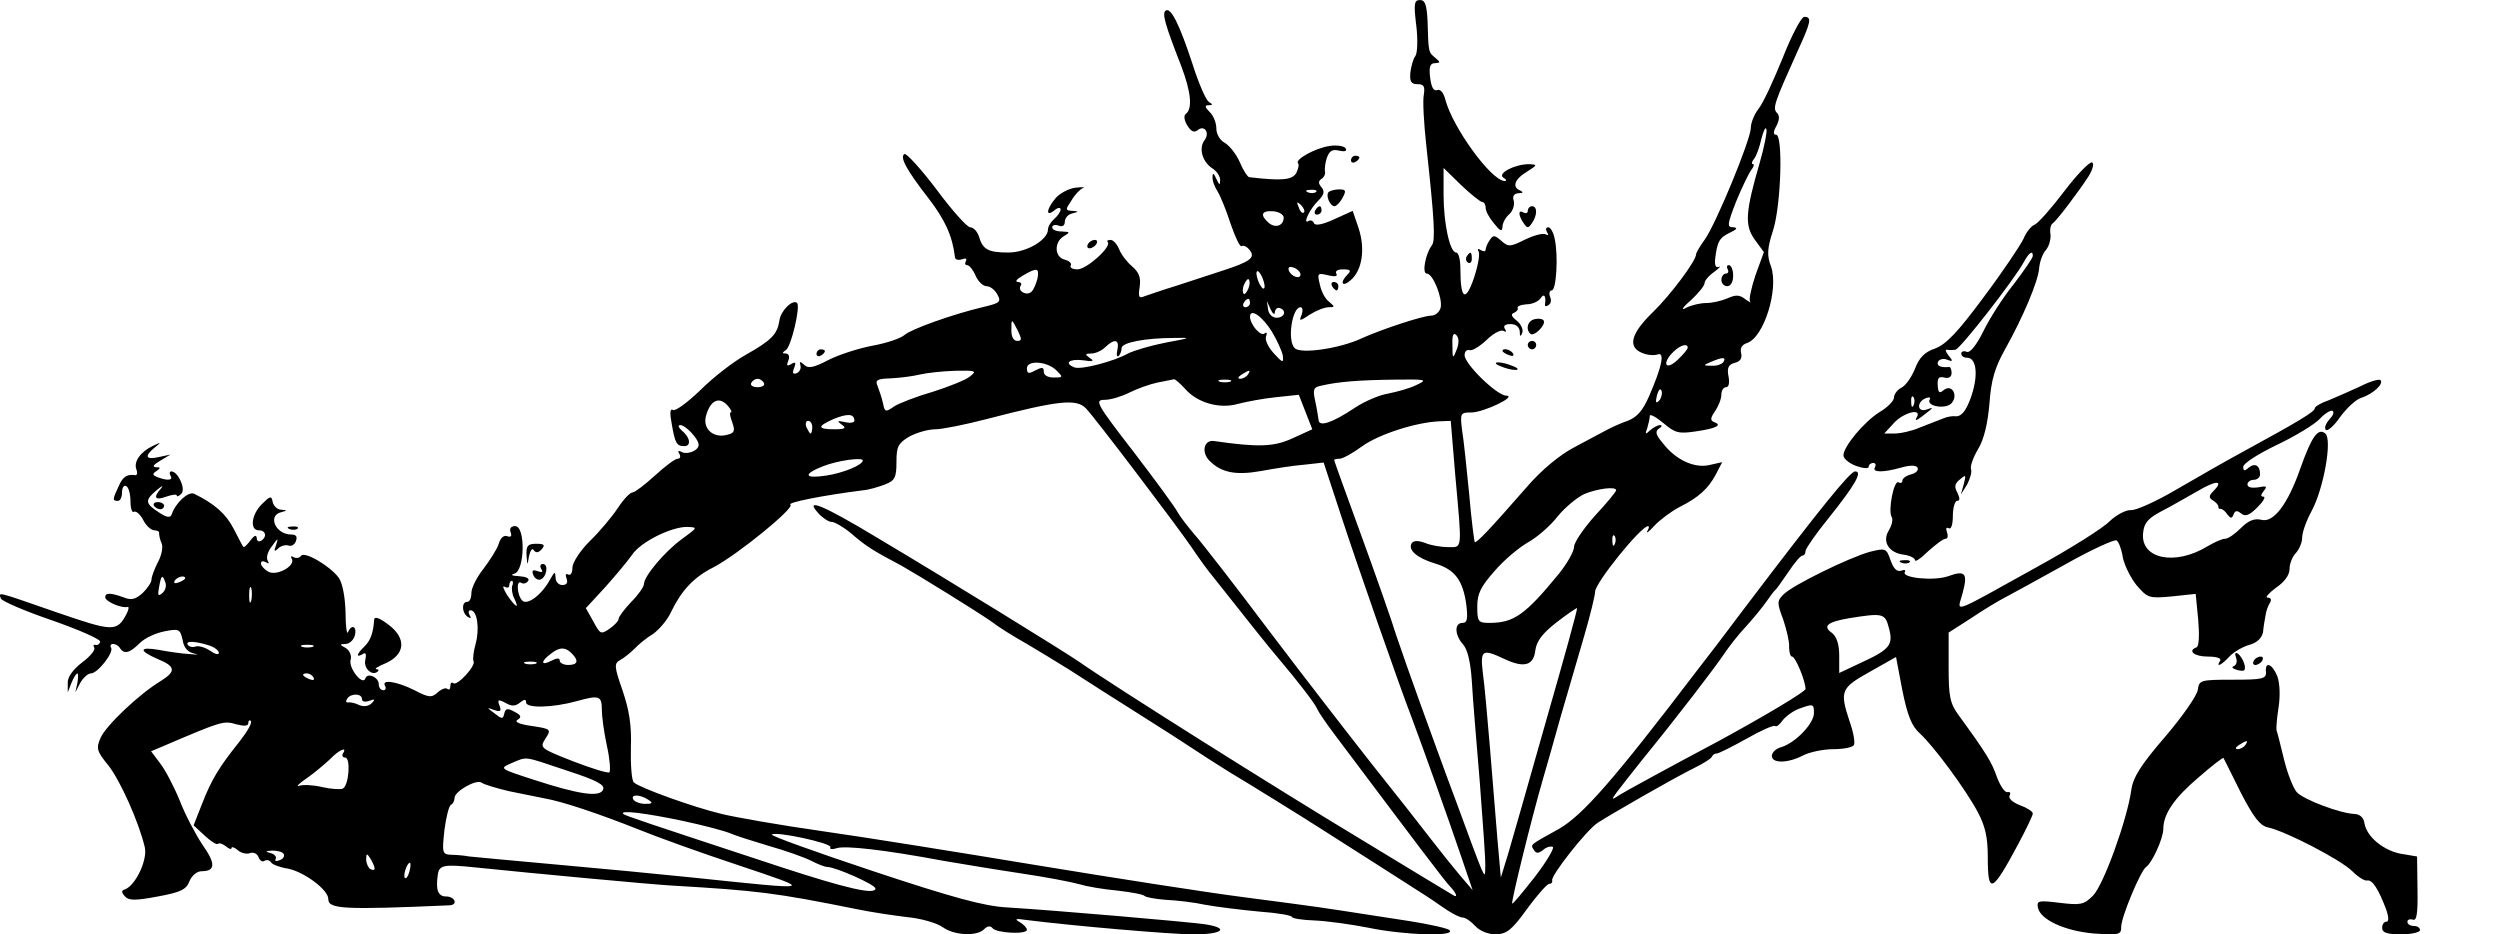 <?xml version="1.0" standalone="no"?>
<!DOCTYPE svg PUBLIC "-//W3C//DTD SVG 20010904//EN"
 "http://www.w3.org/TR/2001/REC-SVG-20010904/DTD/svg10.dtd">
<svg version="1.0" xmlns="http://www.w3.org/2000/svg"
 width="594pt" height="222pt" viewBox="0 0 594 222"
 preserveAspectRatio="xMidYMid meet">

<g transform="translate(0,222) scale(0.1,-0.1)"
fill="#000000" stroke="none">
<path d="M3365 2160 c4 -33 3 -66 -2 -73 -5 -6 -10 -24 -12 -39 -2 -22 2 -28
17 -28 15 0 18 -5 15 -25 -3 -13 0 -68 6 -122 19 -174 22 -225 13 -236 -15
-20 -24 -67 -12 -67 15 0 38 -59 33 -81 -3 -11 -13 -19 -23 -19 -19 0 -119
-33 -165 -54 -51 -24 -145 -38 -159 -23 -18 18 -6 97 14 97 5 0 6 -8 3 -17 -7
-17 -6 -17 20 0 14 9 34 17 44 17 15 0 15 1 1 13 -9 6 -19 25 -22 41 -7 27 -5
28 19 22 17 -4 24 -3 20 4 -3 6 3 10 16 10 18 0 20 -3 11 -12 -20 -20 -13 -32
8 -13 27 24 34 74 18 123 l-14 41 -44 -20 c-28 -13 -46 -16 -48 -9 -2 5 -8 8
-13 5 -15 -10 3 29 23 48 14 14 16 22 8 32 -8 9 -8 15 0 20 6 4 10 12 8 18 -1
7 1 22 5 33 6 16 13 20 29 16 14 -3 19 -1 15 6 -4 5 -21 8 -39 5 -33 -5 -82
-32 -74 -41 3 -2 1 -13 -4 -23 -10 -17 -35 -19 -112 -10 -4 1 -14 16 -22 35
-8 19 -24 39 -35 46 -12 6 -21 21 -21 35 0 13 -7 31 -16 39 -12 12 -12 16 -2
16 10 0 10 2 0 8 -7 5 -24 44 -38 88 -31 95 -52 137 -64 129 -10 -6 -2 -33 37
-133 23 -61 27 -101 10 -113 -5 -4 -3 -16 4 -27 9 -15 17 -18 25 -11 16 13 29
-7 16 -24 -14 -18 -6 -50 17 -66 12 -7 21 -21 20 -30 0 -12 -2 -11 -9 4 -6 14
-9 15 -9 5 -1 -9 5 -24 12 -35 7 -11 21 -46 31 -77 11 -32 22 -55 26 -53 4 3
13 -1 19 -9 15 -18 1 -28 -64 -49 -27 -9 -77 -25 -110 -36 -33 -10 -67 -22
-76 -25 -13 -6 -15 -1 -11 23 3 22 -2 34 -18 48 -12 10 -26 28 -31 41 -5 12
-14 22 -20 22 -7 0 -10 -2 -7 -5 10 -11 -50 -65 -72 -65 -11 0 -19 4 -16 9 3
5 -3 11 -14 14 -25 6 -26 42 -2 56 15 9 15 10 -5 11 -13 0 -23 4 -23 10 0 5 7
7 15 4 9 -4 15 0 15 9 0 9 8 18 18 20 16 4 16 5 -1 6 -16 1 -16 3 -1 25 8 14
21 27 27 29 7 2 -1 3 -18 1 -16 -2 -38 -14 -47 -25 -22 -26 -24 -46 -3 -29 8
7 15 8 15 2 0 -5 -7 -15 -15 -22 -8 -7 -15 -18 -15 -25 0 -25 -51 -55 -94 -55
-48 0 -61 7 -70 38 -4 12 -13 22 -21 22 -7 0 -43 40 -80 90 -37 49 -72 87 -76
84 -12 -7 5 -38 57 -105 40 -52 57 -90 63 -140 0 -6 8 -8 17 -5 8 3 12 2 9 -4
-3 -6 -2 -10 3 -10 5 0 14 -11 20 -25 6 -14 18 -25 26 -25 9 0 20 -9 26 -20 9
-17 6 -20 -32 -29 -76 -18 -173 -53 -189 -67 -9 -8 -42 -19 -74 -25 -33 -6
-80 -21 -106 -34 -36 -19 -49 -21 -58 -12 -10 9 -12 9 -9 -2 2 -7 -3 -16 -10
-18 -8 -3 -10 1 -5 13 5 13 3 15 -7 9 -10 -6 -12 -4 -7 8 4 10 1 17 -6 17 -9
0 -9 2 0 8 13 8 35 103 27 112 -10 10 -39 -18 -42 -41 -5 -33 -18 -47 -80 -82
-29 -16 -78 -54 -108 -84 -30 -29 -60 -51 -65 -47 -7 4 -8 -7 -3 -33 8 -47 12
-53 30 -53 17 0 14 21 -6 37 -8 7 -10 13 -4 13 13 0 44 -33 44 -47 0 -14 -29
-25 -42 -16 -7 3 -8 1 -4 -5 4 -7 2 -12 -4 -12 -6 0 -30 -18 -54 -40 -24 -22
-48 -40 -53 -40 -6 0 -22 -17 -35 -37 -14 -21 -44 -57 -67 -79 -23 -23 -41
-51 -41 -63 0 -12 -4 -19 -10 -16 -6 3 -7 -1 -4 -9 4 -11 0 -16 -10 -16 -9 0
-16 8 -16 18 -1 15 -2 14 -12 -3 -20 -38 -55 -64 -67 -52 -13 13 -15 51 -2 42
5 -3 12 -1 16 5 4 6 -6 10 -22 11 -17 1 -21 3 -11 6 25 6 27 113 2 113 -10 0
-14 -6 -11 -14 4 -10 1 -13 -8 -10 -8 3 -16 -4 -20 -18 -4 -13 -21 -39 -36
-59 -16 -20 -29 -46 -29 -58 0 -12 -4 -21 -10 -21 -14 0 -13 -27 2 -36 7 -4 8
-3 4 4 -4 7 -3 12 2 12 16 0 22 -44 12 -80 -5 -18 -7 -36 -5 -41 7 -10 -40
-61 -48 -52 -4 3 -7 0 -7 -7 0 -7 -3 -10 -7 -7 -3 4 -14 0 -23 -8 -14 -13 -21
-13 -55 5 -42 21 -80 27 -70 10 3 -5 1 -10 -4 -10 -6 0 -11 6 -11 14 0 17 -27
29 -32 14 -6 -18 -40 24 -35 44 3 10 -2 22 -11 28 -16 9 -16 9 -1 10 9 0 19 9
22 20 6 22 -8 28 -16 8 -3 -7 -6 14 -6 47 -1 36 -7 69 -16 82 -20 28 -83 65
-90 52 -4 -5 -11 -6 -17 -3 -6 4 -8 2 -5 -3 11 -17 -36 -43 -56 -31 -9 5 -17
14 -17 19 0 6 5 7 12 3 7 -4 8 -3 4 4 -4 7 0 22 10 34 14 20 16 21 10 3 -6
-15 -4 -17 5 -8 6 6 17 9 24 7 7 -3 15 2 18 10 4 11 1 16 -11 16 -37 0 -57 45
-24 53 15 4 15 5 0 6 -9 0 -18 9 -20 18 -3 16 -6 15 -26 -5 -25 -25 -29 -62
-7 -62 17 0 20 -16 5 -25 -6 -3 -10 0 -10 7 -1 8 -6 6 -15 -6 -8 -11 -16 -18
-17 -15 -2 2 -12 22 -23 43 -18 35 -45 59 -94 83 -14 6 -44 -22 -53 -49 -3 -9
-12 -8 -31 5 -33 21 -33 29 -4 53 12 10 16 12 10 4 -20 -22 -15 -30 12 -20 14
5 25 6 25 3 0 -4 5 -2 11 4 11 11 -8 53 -24 53 -4 0 -5 -5 -2 -10 7 -11 -6
-13 -30 -4 -13 5 -14 8 -3 15 10 7 10 9 -2 9 -9 1 -5 6 10 15 l25 15 -28 -6
c-31 -7 -35 2 -9 23 16 13 15 13 -4 4 -30 -14 -47 -38 -40 -56 3 -8 2 -14 -2
-14 -20 3 -30 -3 -40 -26 -15 -32 -15 -35 -2 -35 6 0 10 9 10 21 0 11 5 17 10
14 6 -3 10 -20 10 -36 0 -17 4 -28 8 -25 5 3 15 -6 22 -19 7 -14 19 -25 27
-25 7 0 12 -3 11 -7 0 -5 2 -15 6 -24 4 -8 0 -29 -9 -45 -8 -16 -15 -34 -15
-41 0 -7 -10 -21 -21 -32 -17 -15 -27 -18 -46 -10 -31 11 -43 11 -43 0 0 -10
39 -27 53 -23 4 1 3 -6 -2 -16 -23 -44 -32 -43 -166 3 -147 51 -138 49 -133
33 2 -6 57 -30 122 -52 65 -23 116 -45 114 -51 -1 -5 -7 -9 -11 -7 -5 1 -6 -2
-3 -7 3 -5 -10 -21 -29 -35 -22 -17 -35 -35 -34 -49 l0 -22 9 23 c5 12 11 22
14 22 2 0 2 -10 0 -22 l-5 -23 12 23 c7 12 18 22 25 22 16 0 55 50 48 61 -3 5
-1 9 5 9 5 0 13 -4 16 -10 10 -15 23 -12 47 12 12 12 38 24 59 28 35 7 37 5
43 -21 3 -19 13 -29 28 -32 13 -2 7 -3 -12 -1 -19 1 -52 6 -73 10 -47 8 -48
-2 -2 -22 42 -17 44 -29 7 -52 -53 -32 -131 -107 -143 -135 -11 -25 -9 -32 18
-65 28 -35 73 -135 87 -195 7 -30 -22 -91 -47 -100 -9 -3 -9 -7 0 -17 9 -10
25 -10 78 0 55 10 68 17 75 36 6 14 18 24 29 24 33 0 34 18 2 63 -16 24 -41
71 -54 105 -14 34 -35 74 -47 89 l-21 28 33 14 c136 58 139 59 170 50 19 -5
28 -4 28 3 0 6 3 8 6 5 4 -4 -9 -26 -27 -49 -48 -60 -66 -89 -89 -148 l-20
-51 27 -25 c14 -13 28 -22 31 -19 3 3 11 0 19 -6 7 -6 13 -8 13 -4 0 4 7 2 15
-5 8 -7 21 -10 29 -7 8 3 17 -1 20 -9 3 -9 10 -13 15 -9 5 3 12 1 15 -4 3 -5
21 -12 41 -15 38 -8 95 -50 95 -72 0 -24 35 -26 288 -15 21 1 13 21 -8 21 -19
0 -25 15 -20 50 3 25 13 27 90 19 135 -14 414 -40 465 -43 205 -12 246 -17
440 -56 33 -7 87 -15 120 -19 33 -3 71 -14 85 -24 28 -20 81 -22 98 -5 8 8 15
9 20 3 8 -12 82 -16 82 -4 0 4 -8 13 -17 18 -14 8 -10 9 17 5 102 -13 341 -34
396 -34 70 0 86 15 27 24 -42 6 -355 33 -470 40 -55 3 -128 23 -318 86 -135
45 -244 84 -241 87 8 9 145 -21 139 -30 -3 -5 4 -6 16 -2 21 6 112 -4 251 -30
41 -7 125 -21 185 -30 61 -9 123 -21 140 -26 16 -5 56 -12 90 -15 33 -4 62 -9
65 -13 3 -3 25 -7 50 -9 25 -1 68 -6 95 -12 28 -5 85 -12 128 -16 42 -3 77 -9
77 -13 0 -3 24 -7 53 -8 28 -1 86 -9 127 -17 86 -18 210 -22 194 -6 -6 6 -73
19 -150 30 -76 12 -150 23 -164 25 -14 2 -95 13 -180 24 -85 11 -303 45 -485
75 -181 30 -411 67 -510 81 -99 14 -207 33 -240 41 -67 16 -195 62 -209 75 -5
4 -8 41 -7 82 2 54 -4 90 -20 137 -20 57 -20 64 -5 72 9 5 24 17 34 27 9 10
29 26 44 35 14 10 34 33 43 53 24 50 54 82 100 105 56 29 195 142 183 149 -8
5 77 22 172 34 14 1 37 8 53 14 23 9 27 16 27 53 0 37 4 45 31 61 17 9 44 17
61 17 16 0 71 11 121 24 173 45 214 49 237 26 19 -19 214 -276 251 -330 14
-21 38 -55 55 -75 79 -100 129 -163 153 -191 44 -52 86 -106 91 -119 3 -7 20
-32 38 -56 196 -261 265 -353 279 -367 14 -15 17 -26 6 -19 -5 3 -105 63 -223
135 -188 113 -590 366 -668 421 -32 22 -294 184 -477 293 -131 79 -176 97
-140 58 10 -11 24 -20 31 -20 7 0 28 -12 46 -27 36 -31 50 -40 120 -77 39 -22
180 -109 214 -133 17 -13 47 -32 84 -53 19 -11 65 -39 102 -62 37 -24 109 -70
160 -102 51 -32 118 -75 148 -95 30 -20 63 -40 72 -46 34 -20 181 -111 218
-135 76 -48 205 -131 224 -143 11 -7 38 -24 59 -39 22 -16 45 -28 52 -28 7 0
20 -9 30 -20 11 -12 31 -20 49 -20 26 1 38 10 74 60 24 33 48 60 53 60 5 0 8
3 7 8 -4 11 81 119 108 137 36 23 182 107 229 130 22 11 42 23 43 28 2 4 7 7
12 7 4 0 36 16 70 35 35 20 65 33 68 30 3 -3 11 4 18 14 8 10 27 24 44 29 28
10 30 9 30 -12 0 -25 -43 -70 -77 -81 -13 -3 -23 -13 -23 -21 0 -18 37 -18 74
1 15 8 48 15 72 15 23 0 46 4 49 10 3 5 -1 30 -10 55 -24 73 -22 80 48 119
l62 35 15 -79 c12 -59 22 -85 41 -102 34 -31 109 -133 138 -187 18 -34 24 -60
24 -108 0 -89 10 -85 71 29 20 37 36 71 36 75 0 5 -14 14 -31 20 -18 7 -28 17
-24 23 3 6 1 9 -5 8 -6 -2 -17 14 -25 35 -12 35 -25 57 -90 146 -22 30 -25 45
-25 116 l0 82 53 34 c28 19 66 42 82 50 17 9 81 44 142 78 62 35 117 60 122
57 5 -3 12 -21 15 -41 4 -19 19 -49 33 -66 26 -30 29 -31 84 -26 l56 6 6 -62
c3 -35 2 -63 -4 -65 -22 -8 -6 -22 27 -22 21 0 33 -4 29 -10 -11 -17 3 -11 23
11 11 11 32 23 47 27 18 5 29 16 32 30 1 12 4 30 6 40 1 9 6 23 10 29 5 8 3
13 -5 13 -7 0 2 10 19 23 21 14 33 31 33 45 0 13 7 30 15 38 8 9 15 25 15 37
0 12 10 40 22 62 29 53 50 171 33 185 -17 14 -32 -6 -59 -82 -30 -86 -64 -131
-93 -123 -17 4 -31 -2 -49 -20 -14 -14 -30 -25 -37 -25 -7 0 -25 -8 -42 -18
-77 -47 -159 -30 -153 31 2 24 11 35 43 52 22 11 61 34 88 49 44 26 62 25 35
-2 -10 -10 -10 -15 0 -21 8 -5 13 -11 13 -15 -1 -3 2 -6 5 -5 4 0 11 -5 16
-13 8 -10 11 -11 15 0 4 9 8 10 18 2 10 -8 19 -5 39 15 14 14 20 25 14 25 -7
0 -7 4 1 14 9 11 6 12 -14 8 -15 -2 -25 0 -25 7 0 6 7 11 15 11 8 0 15 6 15
13 0 21 -12 28 -27 16 -10 -9 -13 -8 -13 2 0 8 36 31 80 52 44 21 90 49 102
62 12 13 26 21 30 19 5 -3 1 -12 -7 -20 -8 -9 -13 -20 -9 -25 3 -5 19 8 34 30
16 22 39 43 51 46 27 9 54 33 45 42 -3 3 -25 -3 -48 -15 -24 -11 -58 -26 -75
-33 -18 -6 -33 -15 -33 -19 0 -8 -38 -31 -172 -104 -37 -20 -107 -60 -155 -88
-49 -29 -98 -51 -110 -50 -11 1 -34 -11 -50 -26 -15 -16 -93 -65 -173 -109
-211 -117 -189 -109 -177 -63 13 48 7 56 -34 41 -34 -12 -112 -4 -103 10 3 5
-1 6 -9 3 -10 -3 -18 5 -25 25 -10 29 -12 29 -49 20 -50 -14 -183 -79 -205
-101 -16 -16 -16 -20 -1 -60 8 -24 15 -53 14 -65 0 -13 3 -23 7 -23 8 0 32
-58 32 -77 0 -6 -93 -62 -207 -124 -115 -61 -219 -118 -232 -126 -23 -15 -23
-14 -10 4 8 11 36 46 62 79 84 103 175 222 194 251 10 15 33 45 52 65 19 21
41 48 49 60 9 13 18 25 22 28 3 3 16 22 30 42 14 21 28 38 33 38 4 0 7 5 7 11
0 5 24 40 54 77 65 81 82 112 64 112 -12 0 -81 -85 -263 -325 -38 -51 -90
-119 -115 -151 -195 -256 -270 -342 -327 -374 -70 -39 -67 -36 -58 -50 5 -8
10 -8 21 0 7 7 18 10 23 8 6 -1 -13 -33 -41 -70 -29 -37 -53 -66 -55 -65 -3 4
47 206 72 292 8 28 28 97 44 155 17 58 42 144 56 192 14 48 25 94 25 102 0 21
109 156 126 156 3 0 2 -6 -2 -12 -3 -7 4 -1 17 13 13 14 40 34 59 44 46 23 69
44 87 78 l15 29 -31 -7 c-36 -8 -80 13 -110 52 -17 20 -19 28 -9 35 7 4 8 8 2
8 -5 0 -16 -6 -23 -12 -11 -11 -13 -10 -7 5 3 10 6 23 6 29 0 5 14 -2 32 -17
28 -24 37 -26 77 -20 49 7 64 15 44 22 -10 4 -9 10 2 26 8 12 15 29 15 39 0
10 5 18 11 18 7 0 9 11 6 26 -4 20 0 28 15 32 13 3 18 11 15 23 -3 12 2 20 14
24 40 13 76 128 57 182 -10 26 -9 43 5 86 19 60 24 227 7 227 -7 0 -7 7 1 21
7 14 8 24 1 31 -11 11 -5 26 48 144 33 72 36 84 17 84 -7 0 -30 -44 -51 -97
-22 -54 -47 -109 -58 -122 -10 -13 -18 -33 -18 -45 0 -27 -83 -229 -110 -266
-11 -15 -20 -31 -20 -34 0 -16 -61 -97 -102 -137 -53 -51 -62 -84 -25 -98 12
-5 28 -6 36 -3 17 6 10 -29 -21 -100 -15 -34 -28 -49 -51 -58 -18 -6 -41 -17
-52 -23 -11 -6 -45 -24 -75 -40 -34 -18 -77 -53 -113 -95 -89 -102 -119 -133
-123 -130 -1 2 -8 53 -13 113 -6 61 -13 129 -17 153 -5 41 -4 42 23 42 30 1
109 39 82 40 -22 0 -99 75 -99 96 0 9 5 14 12 12 6 -2 24 9 40 24 16 16 34 25
40 22 7 -4 8 -2 4 4 -5 8 0 12 13 12 13 0 21 -7 22 -17 0 -13 2 -14 6 -4 3 8
-3 21 -13 29 -13 10 -15 16 -6 19 6 3 10 8 8 11 -2 4 7 8 21 9 14 0 29 7 34
15 8 12 13 4 10 -15 -1 -5 3 -6 8 -2 6 3 8 12 4 20 -3 8 -1 15 4 15 11 0 16
83 7 123 -3 15 -10 27 -15 27 -6 0 -7 -5 -3 -12 4 -6 3 -8 -3 -5 -6 4 -28 -2
-49 -12 -36 -18 -40 -18 -57 -3 -16 14 -19 14 -27 2 -6 -8 -10 -19 -10 -23 0
-5 -5 -5 -12 -1 -6 4 -8 3 -5 -3 4 -6 -1 -34 -11 -64 -20 -58 -32 -50 -32 22
0 21 -4 39 -10 39 -15 0 -30 69 -30 138 l0 63 42 -41 c23 -22 46 -40 50 -40 4
0 8 -6 8 -14 0 -8 9 -24 20 -37 15 -19 19 -20 20 -8 0 9 7 22 16 30 8 7 13 21
11 31 -4 12 0 18 11 19 11 0 12 2 5 6 -21 8 -15 27 15 45 25 16 26 17 5 18
-34 0 -76 -22 -61 -32 7 -4 9 -8 3 -8 -32 1 -124 128 -141 194 -4 16 -12 25
-19 22 -9 -3 -14 7 -17 30 -3 26 0 34 12 34 13 1 13 2 0 13 -16 13 -16 13 -18
87 -2 39 -6 50 -18 50 -14 0 -15 -9 -9 -60z m816 -327 c-34 -117 -36 -148 -12
-182 l22 -30 -20 -55 c-10 -30 -16 -58 -13 -62 4 -5 -1 -2 -11 5 -14 11 -23
11 -43 2 -14 -6 -36 -11 -50 -11 -14 0 -35 -5 -47 -11 -14 -8 -11 -1 11 18 17
16 32 34 32 40 0 6 10 18 23 27 12 9 17 15 11 12 -7 -3 -10 3 -9 17 5 43 10
52 35 64 17 8 20 12 8 13 -15 0 -14 7 7 61 14 34 30 67 36 75 6 8 8 14 4 14
-4 0 -3 6 3 13 5 6 13 28 17 47 5 19 10 30 12 23 2 -6 -5 -42 -16 -80z m-1054
-69 c-3 -3 -12 -4 -19 -1 -8 3 -5 6 6 6 11 1 17 -2 13 -5z m-29 -49 c-3 -3 -9
2 -12 12 -6 14 -5 15 5 6 7 -7 10 -15 7 -18z m-48 -12 c0 -19 -19 -26 -35 -13
-22 19 -18 30 10 28 14 -1 25 -8 25 -15z m40 -135 c0 -13 -23 -5 -28 10 -2 7
2 10 12 6 9 -3 16 -11 16 -16z m-625 -10 c-3 -12 -9 -26 -14 -31 -11 -11 -34
1 -26 14 4 5 0 9 -7 9 -7 1 -2 7 12 15 34 20 40 19 35 -7z m538 -8 c3 -11 2
-18 -3 -15 -4 3 -10 14 -13 25 -3 11 -2 18 3 15 4 -3 10 -14 13 -25z m-37 -16
c-4 -9 -9 -15 -11 -12 -3 3 -3 13 1 22 4 9 9 15 11 12 3 -3 3 -13 -1 -22z m4
-34 c0 -5 -5 -10 -11 -10 -5 0 -7 5 -4 10 3 6 8 10 11 10 2 0 4 -4 4 -10z m59
-22 c1 8 6 12 12 10 17 -6 11 -23 -8 -23 -10 0 -19 9 -20 20 l-3 20 9 -20 c5
-11 10 -14 10 -7z m-7 -46 c12 -20 24 -46 26 -57 2 -18 0 -18 -21 5 -13 14
-22 32 -19 40 3 8 2 12 -3 8 -9 -9 -34 20 -35 39 0 22 29 2 52 -35z m-603 1
c9 -19 9 -23 -2 -23 -9 0 -14 10 -14 25 0 29 0 29 16 -2z m1042 -44 c-9 -23
-10 -22 -10 11 -1 23 2 31 9 24 7 -7 7 -19 1 -35z m-691 17 c-36 -7 -76 -19
-90 -26 -34 -19 -111 -39 -127 -33 -26 10 -12 21 20 17 24 -4 28 -2 17 5 -13
9 -12 11 3 11 10 0 25 7 33 15 22 21 34 19 29 -6 -3 -12 -1 -18 3 -15 4 4 7
13 7 19 0 13 56 24 125 24 42 1 40 0 -20 -11z m1240 -12 c0 -4 -11 -17 -25
-30 -28 -26 -37 -7 -9 20 16 16 34 21 34 10z m85 -34 c-3 -5 -16 -10 -28 -9
-21 0 -21 1 -2 9 28 12 37 12 30 0z m-1584 -21 c15 -15 15 -16 -7 -16 -14 0
-24 5 -24 14 0 11 -4 11 -20 3 -16 -9 -20 -8 -20 5 0 20 49 17 71 -6z m-207
-14 c-10 -8 -50 -24 -88 -36 -38 -11 -80 -27 -92 -35 -20 -14 -22 -13 -26 8
-3 13 -9 31 -13 41 -6 14 -1 17 31 18 22 1 53 5 69 9 17 4 54 8 84 9 50 1 53
0 35 -14z m661 5 c-3 -5 -12 -10 -18 -10 -7 0 -6 4 3 10 19 12 23 12 15 0z
m-1150 -20 c3 -5 -3 -10 -15 -10 -12 0 -18 5 -15 10 3 6 10 10 15 10 5 0 12
-4 15 -10z m1000 -13 c29 -34 82 -49 125 -37 19 5 60 13 90 16 l56 6 16 -41
16 -41 -46 -21 c-45 -21 -82 -22 -187 -7 -24 4 -32 -26 -11 -47 28 -28 62 -35
123 -24 32 6 78 13 103 15 l45 5 42 -128 c39 -119 138 -403 169 -483 29 -78
87 -240 114 -320 l29 -85 -30 35 c-16 19 -49 60 -72 90 -23 30 -85 109 -137
174 -52 66 -162 208 -243 315 -81 108 -161 211 -178 230 -16 19 -35 43 -41 54
-6 12 -53 76 -105 144 -89 115 -93 123 -68 123 14 0 40 8 58 17 18 9 48 20 67
24 19 4 37 7 40 8 2 0 14 -10 25 -22z m108 16 c-7 -2 -19 -2 -25 0 -7 3 -2 5
12 5 14 0 19 -2 13 -5z m442 -8 c-16 -8 -46 -16 -66 -20 -20 -3 -56 -18 -80
-34 -54 -36 -85 -46 -86 -29 -1 7 -4 27 -8 45 -6 28 -5 33 16 37 39 9 89 13
174 14 75 1 78 0 50 -13z m577 -37 c-8 -8 -9 -4 -5 13 4 13 8 18 11 10 2 -7
-1 -18 -6 -23z m-2212 -13 c7 -8 10 -15 6 -15 -3 0 -1 -11 4 -24 7 -20 5 -25
-12 -29 -32 -9 -58 13 -51 43 10 39 32 50 53 25z m300 -35 c0 -4 -10 -6 -22
-3 -19 4 -20 3 -8 -6 12 -8 8 -11 -17 -11 -42 0 -42 7 -1 25 33 13 48 12 48
-5z m-100 -15 c0 -8 -2 -15 -4 -15 -2 0 -6 7 -10 15 -3 8 -1 15 4 15 6 0 10
-7 10 -15z m1528 -117 c16 -178 17 -168 -17 -168 -16 0 -41 4 -55 10 -17 6
-27 6 -32 -1 -9 -16 13 -35 56 -48 47 -14 66 -40 74 -98 4 -34 2 -43 -9 -43
-20 0 -19 -29 2 -52 10 -12 17 -41 20 -85 2 -38 11 -146 19 -241 7 -95 14
-185 13 -200 0 -24 -1 -25 -9 -7 -5 11 -32 83 -60 160 -29 77 -67 183 -86 235
-19 52 -44 124 -56 159 -11 36 -49 144 -84 240 -35 96 -64 176 -64 178 0 2 6
3 13 3 7 0 31 13 54 30 39 28 128 57 184 59 l26 1 11 -132z m-1408 38 c0 -11
-47 -30 -87 -36 -52 -8 -56 3 -8 22 35 14 95 22 95 14z m1790 -71 c0 -3 -22
-30 -50 -60 -27 -30 -50 -64 -50 -74 0 -11 -16 -39 -35 -63 -81 -99 -108 -118
-166 -118 -27 0 -29 3 -29 39 0 30 8 47 41 84 22 26 58 56 79 68 22 12 54 40
71 62 17 21 46 45 63 53 31 13 76 19 76 9z m-2220 -116 c-40 -29 -90 -88 -90
-107 0 -6 -13 -25 -30 -42 -16 -17 -30 -35 -30 -40 0 -5 -10 -16 -22 -24 -20
-14 -22 -13 -38 17 l-18 32 47 51 c25 28 54 63 63 76 20 30 92 66 130 66 27
-1 26 -1 -12 -29z m2217 -11 c-3 -8 -6 -5 -6 6 -1 11 2 17 5 13 3 -3 4 -12 1
-19z m-3444 -92 c3 -8 0 -19 -7 -25 -10 -9 -12 -6 -8 14 5 29 8 31 15 11z m47
10 c0 -2 -7 -7 -16 -10 -8 -3 -12 -2 -9 4 6 10 25 14 25 6z m777 -18 c-2 -7 0
-21 5 -30 13 -27 3 -21 -17 8 -9 15 -12 23 -6 20 6 -4 11 -2 11 3 0 6 3 11 6
11 3 0 4 -6 1 -12z m-620 -35 c-3 -10 -5 -4 -5 12 0 17 2 24 5 18 2 -7 2 -21
0 -30z m3077 -284 c-41 -145 -82 -289 -91 -319 l-17 -55 -8 90 c-4 50 -12 148
-18 220 -6 72 -13 151 -17 178 -6 53 -1 56 52 31 47 -22 69 -15 73 21 3 22 17
40 50 66 26 20 48 35 49 34 2 -1 -31 -120 -73 -266z m814 219 c11 -40 3 -51
-67 -83 l-51 -24 0 41 c0 27 -6 45 -17 54 -23 16 -12 26 40 35 81 13 86 12 95
-23z m-3990 -42 c12 -4 22 -12 22 -17 0 -6 -10 -3 -21 5 -12 8 -27 12 -34 10
-7 -3 -15 -1 -19 4 -6 10 18 9 52 -2z m245 -3 c-7 -2 -19 -2 -25 0 -7 3 -2 5
12 5 14 0 19 -2 13 -5z m615 -15 c18 -18 15 -28 -8 -28 -11 0 -20 5 -20 10 0
7 -6 7 -20 0 -25 -13 -26 -2 -2 16 21 17 35 17 50 2z m-85 -25 c-7 -2 -19 -2
-25 0 -7 3 -2 5 12 5 14 0 19 -2 13 -5z m-528 -33 c3 -6 -1 -7 -9 -4 -18 7
-21 14 -7 14 6 0 13 -4 16 -10z m115 -51 c0 -6 7 -8 18 -4 13 5 14 3 5 -6 -7
-7 -19 -9 -30 -4 -10 5 -22 7 -26 6 -5 -1 -6 3 -2 9 8 13 35 13 35 -1z m570
-26 c0 -15 5 -53 12 -85 7 -31 9 -60 6 -63 -3 -3 -42 9 -86 26 -79 31 -80 32
-66 54 14 22 14 23 -32 30 -30 4 -43 10 -34 15 10 6 8 11 -8 19 -16 9 -21 8
-24 -5 -3 -13 -5 -13 -23 1 -19 14 -19 15 -1 8 15 -5 18 -3 13 10 -6 15 -3 16
14 7 15 -9 24 -8 35 1 10 8 14 8 14 0 0 -14 62 -13 120 3 54 15 60 13 60 -21z
m-615 -103 c-3 -5 -1 -10 5 -10 14 0 9 -68 -6 -74 -6 -2 -28 -1 -49 4 -21 5
-45 6 -54 3 -9 -3 -1 5 18 18 19 13 43 34 55 45 22 23 42 31 31 14z m532 -41
c71 -23 91 -34 86 -45 -7 -19 -57 -12 -167 24 -80 26 -80 26 -50 39 38 16 26
17 131 -18z m-137 -49 c30 -6 68 -14 84 -17 41 -7 128 -36 221 -73 44 -18 152
-57 240 -86 181 -61 187 -60 -110 -29 -77 8 -223 22 -325 31 -102 9 -194 18
-205 19 -11 2 -30 4 -43 4 -21 1 -22 4 -16 59 4 31 11 59 16 60 4 2 8 9 8 16
0 16 53 46 65 36 5 -4 35 -13 65 -20z m330 -20 c12 -8 11 -10 -7 -10 -12 0
-25 5 -28 10 -8 13 15 13 35 0z m80 -50 c52 -11 104 -25 115 -30 11 -5 52 -18
92 -30 39 -11 84 -27 100 -35 15 -8 33 -15 39 -15 19 0 114 -42 114 -51 0 -16
-69 0 -225 51 -328 108 -370 122 -374 126 -10 10 53 2 139 -16z m-946 -79 c3
-5 -1 -12 -10 -15 -8 -3 -12 -2 -9 3 3 5 -3 12 -12 14 -14 4 -13 5 4 6 12 0
24 -3 27 -8z m216 -34 c0 -5 -4 -5 -10 -2 -5 3 -10 14 -10 23 0 15 2 15 10 2
5 -8 10 -19 10 -23z m83 -7 c-3 -12 -8 -19 -11 -16 -5 6 5 36 12 36 2 0 2 -9
-1 -20z"/>
<path d="M4105 1580 c3 -5 1 -10 -4 -10 -6 0 -11 -7 -11 -15 0 -8 6 -15 14
-15 8 0 14 10 14 25 0 14 -5 25 -10 25 -5 0 -6 -4 -3 -10z"/>
<path d="M3210 1839 c0 -5 5 -7 10 -4 6 3 10 8 10 11 0 2 -4 4 -10 4 -5 0 -10
-5 -10 -11z"/>
<path d="M4905 1766 c-31 -41 -63 -77 -71 -80 -8 -3 -20 -18 -26 -33 -7 -15
-49 -78 -94 -138 -62 -84 -90 -113 -116 -123 -25 -8 -38 -22 -48 -48 -8 -20
-22 -40 -32 -45 -10 -5 -18 -16 -18 -24 0 -7 -15 -23 -34 -34 -37 -23 -86 -82
-86 -103 0 -8 14 -19 30 -25 17 -6 30 -7 30 -2 0 5 5 9 11 9 5 0 7 -4 4 -10
-8 -13 20 -13 62 -1 21 6 35 6 39 0 3 -6 -3 -13 -15 -16 -12 -3 -21 -10 -21
-15 0 -5 -4 -7 -9 -4 -11 7 -26 -69 -16 -83 3 -6 0 -19 -7 -31 -17 -27 0 -54
36 -58 14 -2 26 -8 26 -13 0 -5 14 4 31 21 18 16 36 30 42 30 5 0 6 7 3 16 -3
8 -2 12 4 9 6 -4 10 9 10 29 0 20 5 36 10 36 7 0 7 6 1 19 -8 14 -7 22 6 32
14 12 15 11 9 -11 l-7 -25 15 24 c7 14 12 30 9 37 -2 6 5 27 17 47 14 23 23
61 27 109 4 56 13 85 37 128 43 77 78 160 81 192 1 15 8 35 16 44 8 9 12 26
11 37 -2 11 0 23 5 26 10 7 63 77 86 113 9 15 13 29 8 32 -5 3 -35 -27 -66
-68z m-75 -154 c0 -5 -21 -35 -46 -68 -26 -32 -58 -83 -72 -112 -16 -32 -31
-51 -39 -48 -7 3 -13 1 -13 -4 0 -6 6 -10 14 -10 20 0 26 -34 14 -78 -12 -42
-26 -63 -42 -61 -6 1 -20 -1 -31 -6 -11 -4 -35 -14 -54 -21 -18 -8 -45 -14
-59 -14 l-25 0 23 25 c24 26 68 36 54 13 -5 -8 -1 -8 12 2 29 22 30 24 12 17
-23 -8 -25 18 -2 27 8 3 12 2 9 -3 -9 -16 36 -24 51 -10 18 19 2 48 -18 32
-10 -9 -13 -6 -14 12 -1 17 3 21 15 18 11 -3 18 1 18 11 0 8 -3 15 -6 14 -20
-2 -31 3 -26 13 4 6 14 8 22 4 13 -5 14 -3 3 10 -7 9 -9 15 -4 14 5 -1 14 -1
20 0 11 1 141 168 163 209 12 22 21 28 21 14z m-283 -354 c-3 -8 -6 -5 -6 6
-1 11 2 17 5 13 3 -3 4 -12 1 -19z"/>
<path d="M3157 1764 c-8 -8 3 -34 14 -34 4 0 13 9 19 20 9 17 8 20 -8 20 -10
0 -21 -3 -25 -6z"/>
<path d="M3125 1720 c-3 -5 -1 -10 4 -10 6 0 11 5 11 10 0 6 -2 10 -4 10 -3 0
-8 -4 -11 -10z"/>
<path d="M3630 1719 c0 -5 -4 -7 -10 -4 -13 8 -13 -6 0 -25 9 -13 11 -13 20 0
13 19 13 40 0 40 -5 0 -10 -5 -10 -11z"/>
<path d="M2585 1640 c-3 -5 -2 -10 4 -10 5 0 13 5 16 10 3 6 2 10 -4 10 -5 0
-13 -4 -16 -10z"/>
<path d="M3485 1611 c-3 -5 -2 -12 3 -15 5 -3 9 1 9 9 0 17 -3 19 -12 6z"/>
<path d="M3165 1540 c3 -5 8 -10 11 -10 2 0 4 5 4 10 0 6 -5 10 -11 10 -5 0
-7 -4 -4 -10z"/>
<path d="M3648 1462 c-18 -3 -24 -23 -12 -35 8 -8 37 20 32 31 -2 4 -11 6 -20
4z"/>
<path d="M3630 1400 c0 -5 5 -10 10 -10 6 0 10 5 10 10 0 6 -4 10 -10 10 -5 0
-10 -4 -10 -10z"/>
<path d="M1940 1379 c0 -5 5 -7 10 -4 6 3 10 8 10 11 0 2 -4 4 -10 4 -5 0 -10
-5 -10 -11z"/>
<path d="M3570 1386 c0 -2 7 -7 16 -10 8 -3 12 -2 9 4 -6 10 -25 14 -25 6z"/>
<path d="M3565 1350 c11 -5 27 -9 35 -9 9 0 8 4 -5 9 -11 5 -27 9 -35 9 -9 0
-8 -4 5 -9z"/>
<path d="M366 1018 c3 -4 9 -8 15 -8 5 0 9 4 9 8 0 5 -7 9 -15 9 -8 0 -12 -4
-9 -9z"/>
<path d="M688 963 c7 -3 16 -2 19 1 4 3 -2 6 -13 5 -11 0 -14 -3 -6 -6z"/>
<path d="M1251 901 c2 -26 2 -26 6 -2 3 13 8 20 11 14 5 -7 11 -7 19 2 9 10 6
13 -13 13 -20 0 -24 -5 -23 -27z"/>
<path d="M4518 883 c7 -3 16 -2 19 1 4 3 -2 6 -13 5 -11 0 -14 -3 -6 -6z"/>
<path d="M1286 868 c5 -7 2 -9 -9 -5 -11 4 -14 2 -10 -9 3 -8 11 -13 17 -11
15 5 20 37 6 37 -6 0 -8 -5 -4 -12z"/>
<path d="M889 748 c-2 -31 -8 -49 -23 -64 -19 -18 -21 -28 -4 -18 7 5 9 0 6
-14 -5 -20 17 -40 30 -27 3 3 1 5 -4 5 -5 1 5 7 22 14 47 21 50 59 8 91 -22
17 -34 21 -35 13z"/>
<path d="M5313 657 c3 -9 1 -17 -6 -20 -6 -2 -2 -6 9 -9 17 -4 20 -2 17 13 -3
11 -10 22 -16 26 -6 4 -8 0 -4 -10z"/>
<path d="M5355 650 c-3 -5 -2 -10 4 -10 5 0 13 5 16 10 3 6 2 10 -4 10 -5 0
-13 -4 -16 -10z"/>
<path d="M5384 623 c1 -16 -9 -18 -79 -18 -77 0 -80 -1 -83 -24 -2 -14 -37
-64 -78 -112 -57 -66 -76 -96 -80 -126 -10 -71 -66 -226 -91 -251 -22 -22 -30
-23 -80 -17 -49 6 -54 5 -51 -11 5 -29 64 -56 133 -62 61 -4 65 -3 65 16 0 23
46 133 59 142 14 9 41 68 41 90 0 36 26 74 85 124 31 27 57 47 58 45 1 -2 20
-39 41 -82 31 -60 46 -79 65 -83 42 -9 173 -77 200 -104 14 -14 30 -24 36 -22
12 2 27 -22 45 -70 6 -18 6 -28 0 -28 -6 0 -10 -7 -10 -15 0 -11 12 -15 45
-15 25 0 45 5 45 10 0 6 -7 10 -15 10 -8 0 -15 4 -15 10 0 5 6 7 13 5 9 -4 12
14 11 72 l-1 78 -36 6 c-43 7 -84 41 -89 73 -2 13 -10 21 -23 22 -34 1 -122
34 -138 52 -8 9 -22 44 -30 77 -8 33 -16 65 -18 70 -1 6 1 30 5 55 4 27 3 56
-3 73 -12 30 -30 37 -27 10z m-49 -173 c-3 -5 -12 -10 -18 -10 -7 0 -6 4 3 10
19 12 23 12 15 0z"/>
</g>
</svg>
